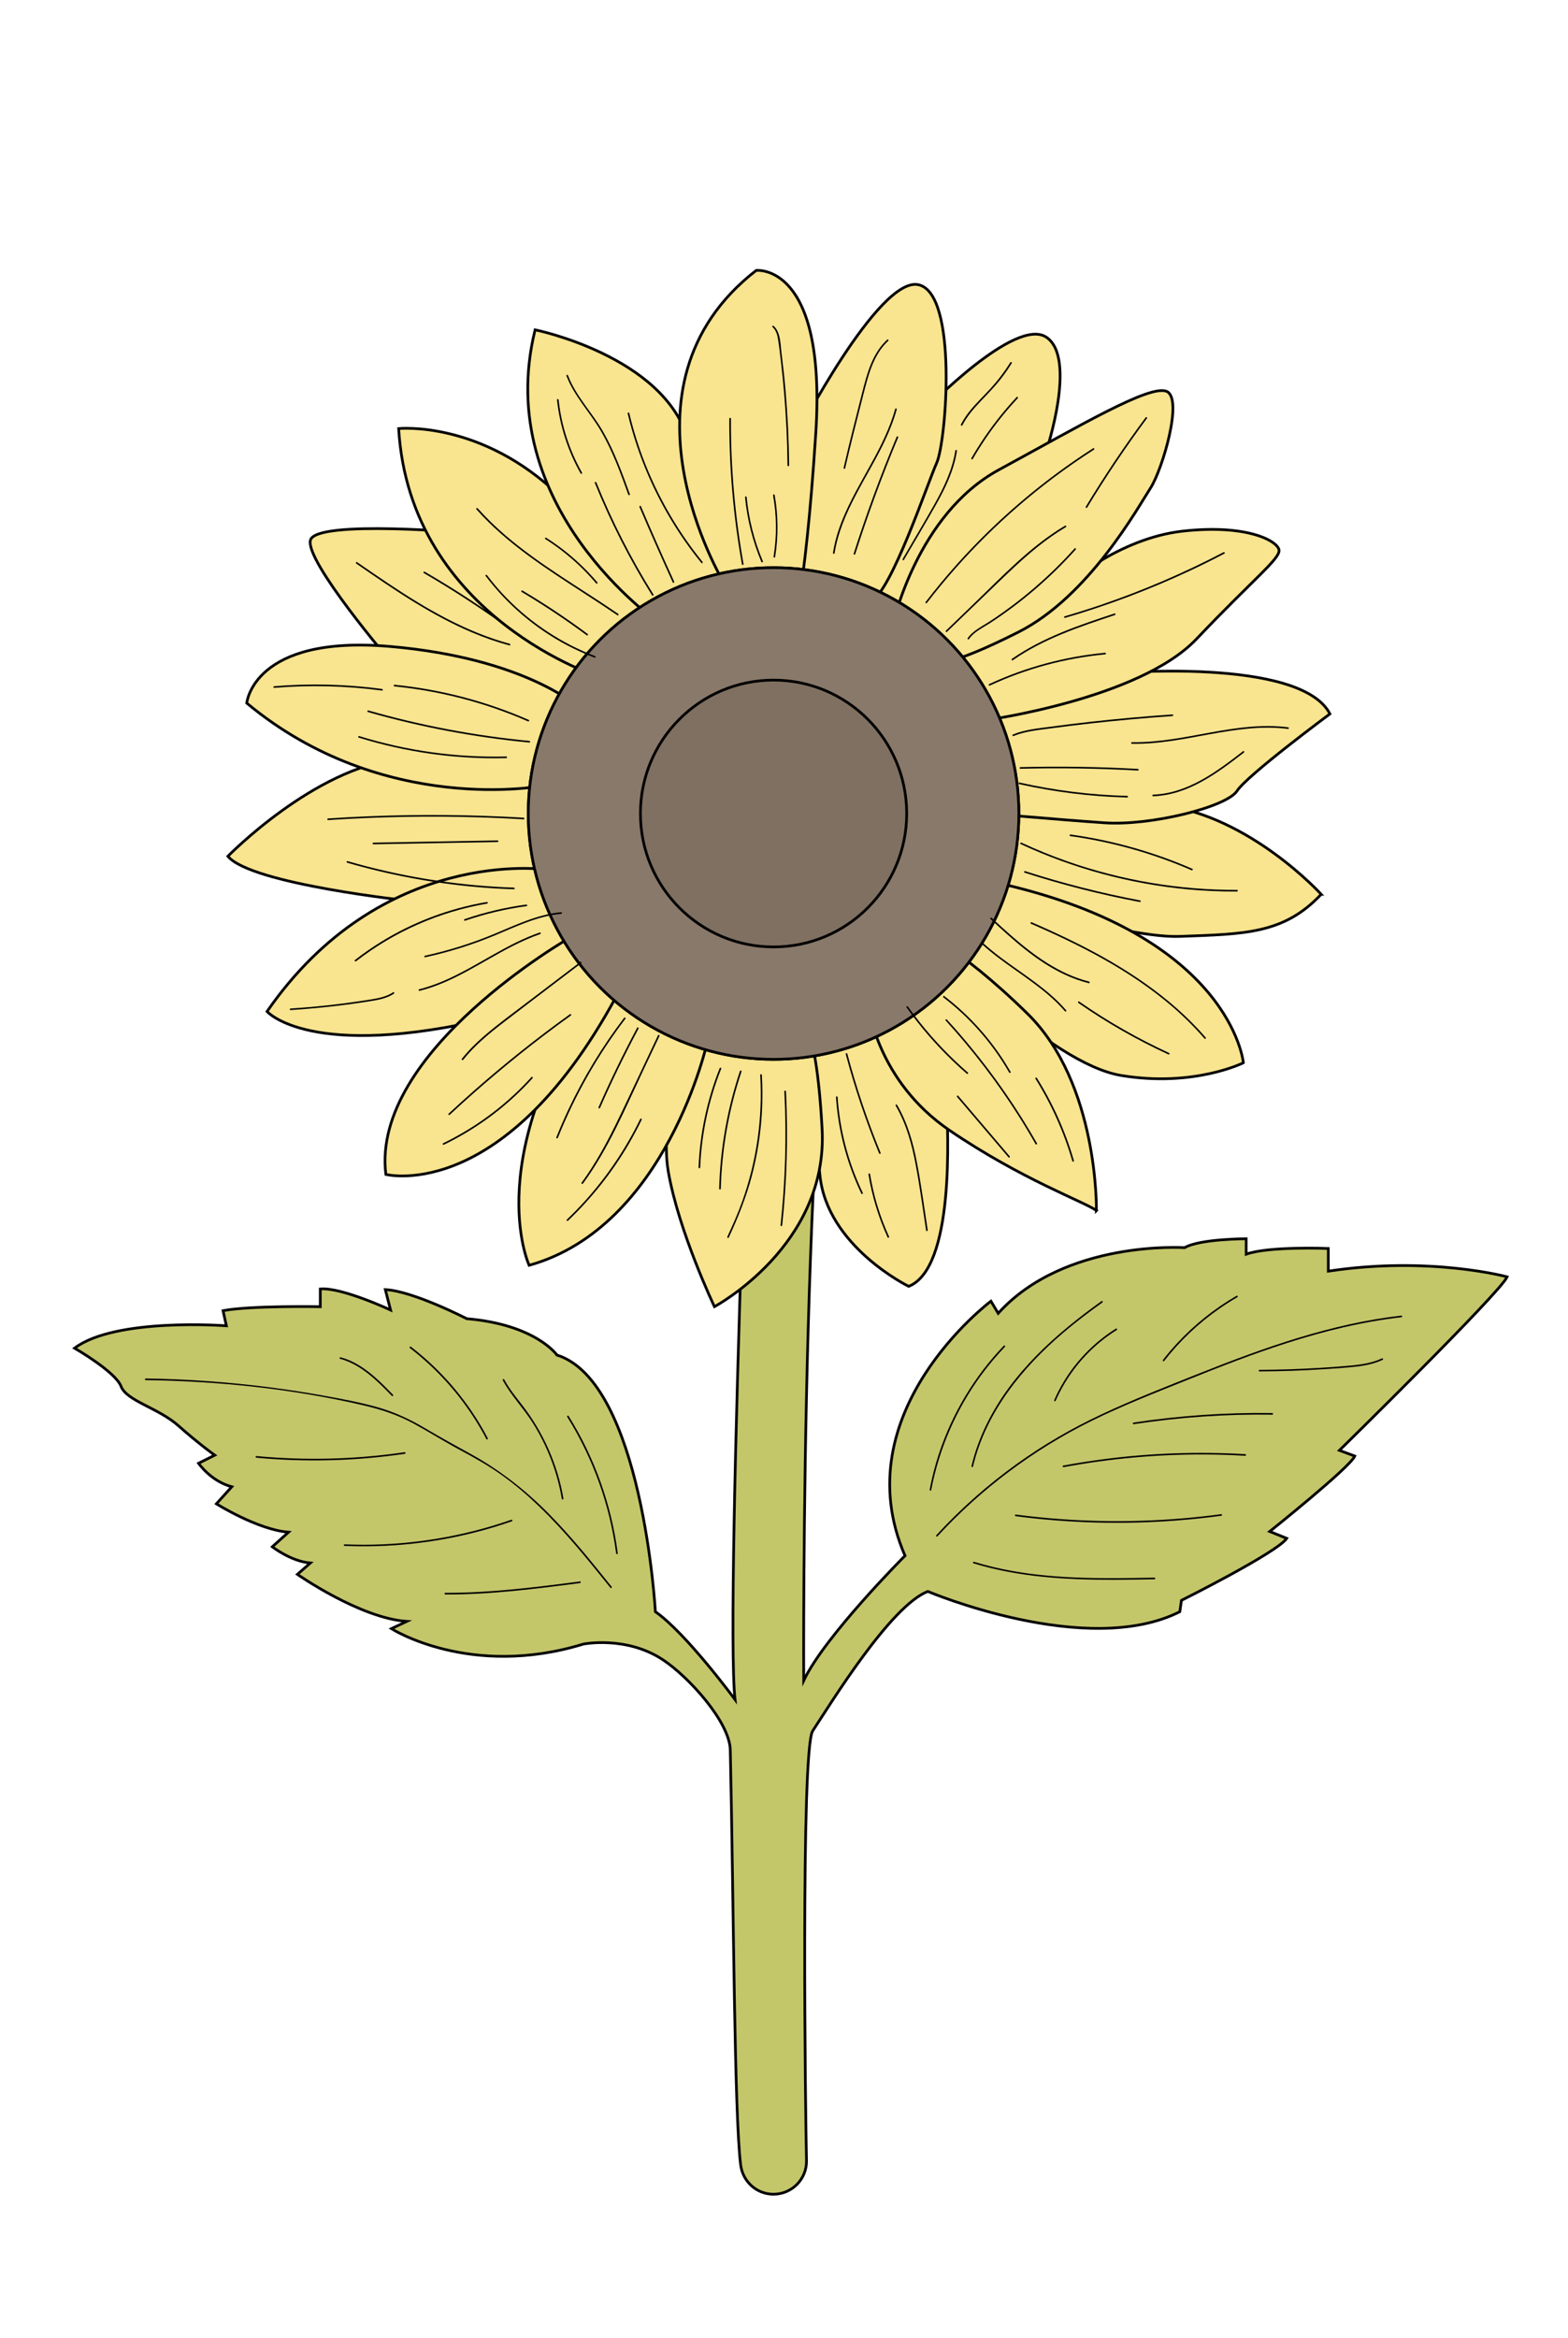 <?xml version="1.0" encoding="UTF-8"?>
<svg id="Layer_1" data-name="Layer 1" xmlns="http://www.w3.org/2000/svg" viewBox="0 0 289.13 430.87">
  <defs>
    <style>
      .cls-1 {
        fill: #c4c66a;
      }

      .cls-1, .cls-2, .cls-3, .cls-4 {
        stroke: #000;
        stroke-miterlimit: 10;
        stroke-width: .5px;
      }

      .cls-2 {
        fill: #f9e48f;
      }

      .cls-3 {
        fill: #7f7061;
      }

      .cls-4 {
        fill: #89796a;
      }
    </style>
  </defs>
  <g>
    <path class="cls-2" d="M72.19,122.12s-15.98-18.69-14.95-22.56,29.64-1.29,29.64-1.29l27.71,20.62-11.11,14.52-31.29-11.3Z"/>
    <path class="cls-2" d="M75.79,166.07s-29.52-3.09-33.77-8.25c0,0,15.98-16.37,31.58-17.92,15.6-1.55,31.06,4.9,31.06,4.9l-4.25,21.27h-24.62Z"/>
    <path class="cls-2" d="M100.67,160.27s-30.29-4.38-51.43,26.16c0,0,7.99,9.15,41.5,1.16l24.88-14.82-14.95-12.5Z"/>
    <path class="cls-1" d="M139.65,150.6s-6.05,145.81-4.11,162.66c0,0-9.07-12.31-14.69-16.2,0,0-2.38-42.34-18.15-47.31,0,0-3.89-5.62-16.63-6.7,0,0-9.93-5.12-15.02-5.36l.97,3.76s-9.09-4.24-12.96-3.88v3.27s-12.72-.24-17.93.73l.61,2.79s-20.47-1.57-27.99,4.12c0,0,7.54,4.34,8.57,7.04s6.85,3.95,10.59,7.27,6.69,5.42,6.69,5.42l-2.99,1.49s2.24,3.29,6.13,4.33l-2.84,3.14s7.62,4.78,13.3,5.23l-2.99,2.69s3.44,2.69,7.02,2.99l-2.39,2.09s11.51,8.07,20.17,8.67l-2.84,1.34s14.49,9.26,35.41,2.84c0,0,7.88-1.57,14.63,2.88,4.77,3.14,12.34,11.48,12.45,16.65.64,29.04.74,67.01,1.91,76.46.38,3.08,2.95,5.41,6.05,5.41h0c3.42,0,6.18-2.81,6.09-6.23-.17-6.74-1.08-75.77,1.15-79.17,3.44-5.23,14.34-23.01,21.22-25.7,0,0,29.29,12.4,46.47,3.74l.3-2.09s17.63-8.81,19.42-11.43l-3.14-1.27s14.79-11.8,15.69-13.9l-2.84-1.05s29.59-28.99,30.93-31.98c0,0-14.25-3.88-32.98-1.05v-4.18s-10.95-.45-15.14,1.05v-2.84s-8.52,0-11.36,1.64c0,0-22.11-1.49-34.37,12.1l-1.34-2.24s-27.34,20.47-15.84,46.92c0,0-14.79,14.79-18.68,23.01,0,0-.65-120.18,8.46-155.74l-11.15-10.71-5.9,7.29Z"/>
    <path class="cls-2" d="M167.56,237.09s-15.08-7.35-16.37-20.49-6.09-29.57-.55-30.99c5.54-1.42,23.37,8.3,23.82,16.04s1.48,32.09-6.9,35.44Z"/>
    <path class="cls-2" d="M243.62,164.83s-13.04-14.36-29.15-16.41c-16.11-2.05-40.01.73-40.01.73v12.89s31.08,10.99,43.09,10.55c12.01-.44,19.19-.44,26.07-7.76Z"/>
    <path class="cls-2" d="M204.95,124.11s34.86-3.08,40.28,7.47c0,0-15.23,11.28-17.14,14.21-1.9,2.93-15.82,6.45-24.46,5.86-8.64-.59-23.29-1.9-23.29-1.9l-2.05-16.99,10.11-5.86,16.55-2.78Z"/>
    <path class="cls-2" d="M181.66,132.75s28.42-3.88,38.96-14.97,15.38-14.76,15.23-16.37-5.71-4.85-17.72-3.52c-12.01,1.33-21.68,10.11-21.68,10.11l-23.58,14.06,4.83,7.62,3.95,3.08Z"/>
    <path class="cls-2" d="M170.82,75.33s16.41-16.99,22.12-13.18c5.71,3.81,0,20.95,0,20.95l-17.72,25.63-10.55,6.3-6.88-7.03,13.04-32.67Z"/>
    <path class="cls-2" d="M146.8,80.46s15.23-29.59,22.56-27.98c7.32,1.61,5.13,28.86,3.37,32.81-1.76,3.95-8.37,23.73-12.1,25.49s-11.63-.73-11.63-.73l-3.37-19.04,1.17-10.55Z"/>
    <path class="cls-2" d="M164.67,115.03s4.39-20.21,19.48-28.42c15.09-8.2,27.68-15.67,30.91-14.5,3.22,1.17-.73,14.5-2.93,17.87s-11.28,19.92-24.32,26.51c-13.04,6.59-14.94,5.57-14.94,5.57l-8.2-7.03Z"/>
    <path class="cls-2" d="M229.27,195.88s-2.2-23.44-45.12-33.1l-13.92-1.9,2.49,12.74s20.66,22.41,34.06,24.61c13.4,2.2,22.48-2.34,22.48-2.34Z"/>
    <path class="cls-2" d="M202.17,223.13s.44-23.44-12.74-36.33c-13.18-12.89-20.21-15.38-20.21-15.38l-9.08,14.06s1.61,13.77,14.94,22.85c13.33,9.08,24.9,13.18,27.1,14.79Z"/>
    <path class="cls-2" d="M127.74,187.08s-6.44,17.79-4.51,28.87,8.51,24.88,8.51,24.88c0,0,21.01-11.21,19.85-32.74-1.16-21.52-4.51-21.01-4.51-21.01h-19.33Z"/>
    <path class="cls-2" d="M130.44,191.97s-7.48,34.16-32.87,41.24c0,0-9.54-20.49,14.18-53.36l18.69,12.12Z"/>
    <path class="cls-2" d="M105.18,172.77s-36.86,21.01-34.03,43.69c0,0,23.07,5.93,44.47-36.6l-10.44-7.09Z"/>
    <path class="cls-2" d="M100.28,144.8s-29.52,5.8-54.78-15.21c0,0,1.16-12.63,26.42-10.44,25.26,2.19,34.93,11.34,34.93,11.34l-6.57,14.31Z"/>
    <path class="cls-2" d="M110.98,124.95s-35.39-10.91-37.47-45.96c0,0,15.29-1.56,29.74,12.48,14.45,14.04,22.07,23.35,22.07,23.35l-14.34,10.13Z"/>
    <path class="cls-2" d="M121.55,114.82s-30.99-21.27-22.88-54.03c0,0,23.61,4.78,28.18,20.17,4.58,15.39,11.13,31.82,11.13,31.82l-16.43,2.03Z"/>
    <path class="cls-2" d="M133.44,107.33s-21.78-35.96,6-57.49c0,0,13.01-1.45,10.99,29.92-2.02,31.37-4.63,38.02-4.63,38.02h-7.82l-4.54-10.45Z"/>
    <ellipse class="cls-2" cx="142.64" cy="149.94" rx="45.23" ry="45.31"/>
    <ellipse class="cls-4" cx="142.64" cy="149.94" rx="45.23" ry="45.31"/>
    <ellipse class="cls-3" cx="142.64" cy="149.94" rx="24.55" ry="24.59"/>
  </g>
  <path d="M172.87,283.15c8.03-8.72,17.65-15.94,28.28-21.2,5.84-2.89,11.94-5.26,17.98-7.69,5.97-2.4,11.97-4.74,18.1-6.7,6.9-2.22,13.97-3.96,21.18-4.78.19-.02.19-.32,0-.3-12.89,1.47-25.19,5.85-37.18,10.62-6.06,2.41-12.16,4.79-18.07,7.56-5.5,2.57-10.75,5.62-15.68,9.16-5.37,3.86-10.35,8.26-14.83,13.13-.13.14.08.35.21.21h0Z"/>
  <path d="M209.08,262.49c8.44-1.29,16.98-1.87,25.52-1.75.19,0,.19-.3,0-.3-8.57-.12-17.13.47-25.6,1.76-.19.03-.11.32.08.29h0Z"/>
  <path d="M187.28,279.45c9.85,1.29,19.83,1.56,29.74.79,2.74-.21,5.48-.51,8.21-.87.19-.03.11-.31-.08-.29-9.79,1.32-19.72,1.63-29.57.91-2.77-.2-5.54-.48-8.29-.84-.19-.02-.19.28,0,.3h0Z"/>
  <path d="M196.14,270.41c8.58-1.59,17.31-2.38,26.04-2.33,2.48.01,4.96.09,7.44.24.19.01.19-.29,0-.3-8.77-.51-17.58-.2-26.29.95-2.43.32-4.85.71-7.27,1.15-.19.04-.11.32.08.29h0Z"/>
  <path d="M179.52,288.14c8.35,2.56,17.14,3.04,25.82,3.03,2.51,0,5.03-.05,7.54-.09.19,0,.19-.3,0-.3-8.71.16-17.5.31-26.11-1.21-2.42-.43-4.82-.99-7.17-1.71-.19-.06-.26.23-.08.29h0Z"/>
  <path d="M232.25,252.77c4-.02,8-.16,11.99-.42,1.92-.12,3.85-.25,5.76-.46,1.71-.19,3.4-.53,4.96-1.26.17-.08.02-.34-.15-.26-1.7.8-3.56,1.1-5.42,1.29-1.86.18-3.73.31-5.6.43-3.84.24-7.69.37-11.54.39-.19,0-.19.3,0,.3h0Z"/>
  <path d="M214.65,250.86c2.88-3.7,6.31-6.96,10.16-9.64,1.09-.76,2.2-1.47,3.35-2.13.17-.1.02-.36-.15-.26-4.06,2.35-7.77,5.31-10.96,8.75-.91.98-1.78,2.01-2.61,3.07-.12.15.09.36.21.21h0Z"/>
  <path d="M194.65,258.18c1.83-4.16,4.63-7.87,8.12-10.77,1-.83,2.05-1.59,3.15-2.27.16-.1.01-.36-.15-.26-3.88,2.43-7.18,5.77-9.56,9.68-.68,1.12-1.29,2.28-1.81,3.48-.08.18.18.33.26.15h0Z"/>
  <path d="M179.42,270.28c2.38-10,9.07-18.23,16.77-24.75,2.27-1.93,4.65-3.73,7.08-5.46.16-.11,0-.37-.15-.26-8.41,6.02-16.45,13.11-21.11,22.52-1.25,2.51-2.22,5.15-2.87,7.88-.04.19.24.27.29.08h0Z"/>
  <path d="M171.71,274.63c1.45-7.64,4.63-14.92,9.23-21.2,1.34-1.82,2.8-3.55,4.36-5.19.13-.14-.08-.35-.21-.21-5.41,5.65-9.51,12.49-11.96,19.92-.71,2.16-1.28,4.36-1.7,6.6-.04.19.25.27.29.08h0Z"/>
  <path d="M26.87,254.37c13.44.19,27.02,1.6,40.12,4.64,3.23.75,6.35,1.77,9.27,3.36s5.57,3.27,8.42,4.8,5.44,2.98,7.96,4.79,4.66,3.66,6.8,5.72c4.79,4.61,8.97,9.8,13.12,14.97.12.15.33-.06.21-.21-3.75-4.68-7.52-9.36-11.75-13.62s-8.99-7.97-14.32-10.89c-2.81-1.54-5.61-3.09-8.37-4.72-2.78-1.64-5.63-2.97-8.75-3.85s-6.54-1.52-9.83-2.11c-3.3-.6-6.62-1.11-9.95-1.54-7.6-.98-15.26-1.53-22.93-1.64-.19,0-.19.3,0,.3h0Z"/>
  <path d="M75.6,248.47c4.56,3.51,8.52,7.8,11.66,12.62.87,1.34,1.68,2.72,2.42,4.14.09.17.35.02.26-.15-2.69-5.13-6.26-9.8-10.5-13.75-1.18-1.1-2.41-2.14-3.69-3.12-.15-.12-.3.14-.15.26h0Z"/>
  <path d="M92.71,254.4c1.52,2.81,3.8,5.12,5.5,7.81s3.12,5.71,4.11,8.8c.55,1.72.98,3.47,1.28,5.25.03.19.32.11.29-.08-1.08-6.3-3.73-12.21-7.64-17.26-1.17-1.51-2.38-2.98-3.28-4.67-.09-.17-.35-.02-.26.15h0Z"/>
  <path d="M104.59,261.14c4.76,7.63,7.86,16.24,9.02,25.16.02.19.33.19.3,0-1.17-8.97-4.27-17.63-9.06-25.31-.1-.16-.36-.01-.26.15h0Z"/>
  <path d="M62.74,250.45c3,.82,5.46,2.82,7.65,4.95.63.61,1.24,1.24,1.86,1.87.13.14.35-.07.21-.21-2.17-2.23-4.43-4.53-7.24-5.96-.77-.39-1.57-.71-2.41-.93-.19-.05-.27.24-.08.29h0Z"/>
  <path d="M47.28,268.67c9.12.86,18.32.61,27.39-.72.19-.03.11-.32-.08-.29-9.04,1.33-18.21,1.56-27.31.71-.19-.02-.19.28,0,.3h0Z"/>
  <path d="M63.55,284.93c8.13.34,16.29-.51,24.18-2.53,2.24-.57,4.46-1.25,6.64-2,.18-.06.1-.35-.08-.29-7.66,2.66-15.7,4.19-23.8,4.53-2.31.1-4.63.09-6.94,0-.19,0-.19.29,0,.3h0Z"/>
  <path d="M82.11,293.88c8.32.03,16.59-1.03,24.83-2.1.19-.02.19-.32,0-.3-8.24,1.07-16.5,2.12-24.83,2.1-.19,0-.19.3,0,.3h0Z"/>
  <path d="M137.1,103.94c-1.58-8.84-2.36-17.8-2.32-26.78,0-.19-.3-.19-.3,0-.04,9,.74,18,2.33,26.86.03.19.32.11.29-.08h0Z"/>
  <path d="M140.66,103.43c-1.58-3.75-2.59-7.74-2.98-11.79-.02-.19-.32-.19-.3,0,.4,4.11,1.42,8.14,3.02,11.94.07.18.33.02.26-.15h0Z"/>
  <path d="M142.45,60.28c.72.65.92,1.59,1.06,2.51.17,1.1.3,2.21.43,3.32.26,2.16.48,4.33.66,6.5.37,4.38.57,8.77.61,13.17,0,.19.3.19.3,0-.04-4.64-.27-9.28-.67-13.9-.2-2.29-.45-4.58-.74-6.86-.2-1.59-.15-3.77-1.44-4.94-.14-.13-.36.08-.21.21h0Z"/>
  <path d="M142.55,91.31c.67,3.72.7,7.54.09,11.27-.03.19.26.27.29.08.61-3.79.58-7.65-.09-11.43-.03-.19-.32-.11-.29.08h0Z"/>
  <path d="M155.84,86.3c1.04-4.48,2.17-8.94,3.31-13.4.92-3.58,1.82-7.47,4.64-10.08.14-.13-.07-.34-.21-.21-2.74,2.54-3.71,6.27-4.6,9.76-1.18,4.61-2.35,9.22-3.42,13.85-.04.19.25.27.29.08h0Z"/>
  <path d="M153.89,101.97c1.21-7.59,6-13.84,9.22-20.63.9-1.9,1.68-3.85,2.24-5.87.05-.19-.24-.27-.29-.08-2.03,7.33-6.88,13.38-9.71,20.37-.8,1.98-1.42,4.02-1.75,6.13-.03.19.26.27.29.08h0Z"/>
  <path d="M157.7,102.12c2.33-7.28,4.97-14.46,7.92-21.51.07-.18-.22-.26-.29-.08-2.95,7.05-5.59,14.23-7.92,21.51-.06.18.23.26.29.08h0Z"/>
  <path d="M166.69,103.17c1.97-3.38,3.98-6.74,5.9-10.14,1.74-3.1,3.32-6.36,3.86-9.91.03-.19-.26-.27-.29-.08-.55,3.59-2.15,6.87-3.91,10-1.89,3.35-3.87,6.66-5.81,9.99-.1.17.16.32.26.15h0Z"/>
  <path d="M179.38,84.58c1.82-3.13,3.9-6.11,6.24-8.87.67-.79,1.35-1.56,2.05-2.31.13-.14-.08-.35-.21-.21-2.48,2.65-4.72,5.52-6.7,8.57-.57.88-1.12,1.77-1.64,2.68-.1.17.16.32.26.15h0Z"/>
  <path d="M177.46,78.39c.84-1.65,2.06-3.05,3.33-4.39s2.66-2.74,3.83-4.26c.7-.9,1.34-1.83,1.94-2.79.1-.16-.16-.32-.26-.15-1.08,1.72-2.31,3.34-3.68,4.84-1.24,1.35-2.58,2.61-3.74,4.04-.65.8-1.23,1.64-1.69,2.56-.09.17.17.32.26.15h0Z"/>
  <path d="M170.92,111.12c6.68-8.67,14.53-16.43,23.27-23.01,2.44-1.84,4.96-3.58,7.53-5.23.16-.1.01-.36-.15-.26-9.25,5.93-17.69,13.1-25.02,21.27-2.05,2.28-4.01,4.65-5.88,7.08-.12.15.14.3.26.15h0Z"/>
  <path d="M200.47,93.54c3.42-5.65,7.1-11.13,11.03-16.44.11-.16-.15-.31-.26-.15-3.93,5.3-7.61,10.79-11.03,16.44-.1.17.16.32.26.15h0Z"/>
  <path d="M174.62,116.45l8.75-8.43c2.59-2.5,5.18-5.01,8-7.26,1.64-1.32,3.36-2.53,5.17-3.61.17-.1.02-.36-.15-.26-6.41,3.8-11.6,9.36-16.93,14.49-1.68,1.62-3.36,3.24-5.04,4.86-.14.13.07.35.21.21h0Z"/>
  <path d="M178.68,117.78c.92-1.34,2.57-2.09,3.91-2.96,1.43-.93,2.82-1.91,4.19-2.93,2.67-2,5.21-4.17,7.61-6.48,1.37-1.32,2.69-2.7,3.97-4.12.13-.14-.08-.36-.21-.21-4.61,5.13-9.87,9.66-15.63,13.44-1.4.92-3.11,1.7-4.09,3.11-.11.16.15.31.26.15h0Z"/>
  <path d="M186.75,121.69c5.69-3.96,12.32-6.17,18.84-8.33.18-.06.1-.35-.08-.29-6.55,2.16-13.2,4.39-18.91,8.36-.16.11,0,.37.15.26h0Z"/>
  <path d="M196.39,113.88c7.88-2.3,15.58-5.2,23.01-8.68,2.15-1,4.27-2.06,6.37-3.16.17-.09.02-.35-.15-.26-7.29,3.81-14.86,7.06-22.64,9.71-2.21.75-4.43,1.45-6.67,2.1-.18.05-.11.34.08.29h0Z"/>
  <path d="M182.54,126.35c6.69-3.11,13.9-5.05,21.24-5.74.19-.02.19-.32,0-.3-7.4.7-14.65,2.65-21.4,5.78-.17.08-.02.34.15.26h0Z"/>
  <path d="M186.88,135.66c2.12-.87,4.45-1.09,6.7-1.39,2.56-.35,5.13-.66,7.7-.95,4.96-.55,9.93-1,14.91-1.34.19-.01.19-.31,0-.3-5.06.34-10.12.8-15.16,1.36-2.43.27-4.86.57-7.29.9s-4.75.53-6.95,1.43c-.18.07-.1.36.08.29h0Z"/>
  <path d="M188.15,141.69c7.22-.18,14.45-.07,21.66.33.19.01.19-.29,0-.3-7.21-.4-14.44-.51-21.66-.33-.19,0-.19.3,0,.3h0Z"/>
  <path d="M187.96,144.53c6.53,1.46,13.2,2.29,19.89,2.46.19,0,.19-.3,0-.3-6.67-.17-13.31-.99-19.81-2.45-.19-.04-.27.25-.08.29h0Z"/>
  <path d="M212.64,146.76c6.47-.23,11.82-4.26,16.73-8.05.15-.12,0-.38-.15-.26-4.87,3.76-10.17,7.78-16.58,8.01-.19,0-.19.31,0,.3h0Z"/>
  <path d="M208.73,137.09c9.69.18,19.06-3.98,28.78-2.74.19.02.19-.28,0-.3-9.72-1.24-19.09,2.92-28.78,2.74-.19,0-.19.3,0,.3h0Z"/>
  <path d="M188.2,155.57c9.68,4.5,20.1,7.33,30.73,8.34,3.05.29,6.11.42,9.17.41.19,0,.19-.3,0-.3-10.63.04-21.24-1.75-31.28-5.26-2.88-1.01-5.7-2.16-8.47-3.45-.17-.08-.33.18-.15.26h0Z"/>
  <path d="M188.94,160.85c6.95,2.24,14.03,4.04,21.21,5.4.19.04.27-.25.08-.29-7.17-1.36-14.26-3.16-21.21-5.4-.18-.06-.26.23-.08.29h0Z"/>
  <path d="M197.34,154.1c7.7,1.07,15.24,3.19,22.37,6.29.18.08.33-.18.15-.26-7.15-3.11-14.71-5.24-22.44-6.32-.19-.03-.27.26-.08.29h0Z"/>
  <path d="M182.63,169.38c4.17,3.85,8.47,7.8,13.67,10.23,1.43.67,2.91,1.21,4.45,1.6.19.05.27-.24.08-.29-5.54-1.4-10.22-4.84-14.45-8.55-1.2-1.05-2.37-2.12-3.53-3.2-.14-.13-.35.08-.21.21h0Z"/>
  <path d="M181.04,174c3.81,3.47,8.34,6,12.24,9.34,1.1.94,2.14,1.95,3.09,3.05.13.15.34-.07.21-.21-3.36-3.88-7.81-6.53-11.88-9.57-1.19-.89-2.35-1.82-3.45-2.82-.14-.13-.36.08-.21.21h0Z"/>
  <path d="M190.09,170.25c9.23,4,18.35,8.64,26.03,15.23,2.14,1.84,4.14,3.82,5.99,5.95.13.15.34-.07.21-.21-6.62-7.64-15.25-13.17-24.24-17.62-2.58-1.27-5.19-2.47-7.83-3.61-.18-.08-.33.18-.15.26h0Z"/>
  <path d="M198.85,184.86c5.24,3.64,10.79,6.81,16.58,9.48.17.08.33-.18.15-.26-5.79-2.67-11.34-5.84-16.58-9.48-.16-.11-.31.15-.15.26h0Z"/>
  <path d="M167.16,185.68c2.5,3.5,5.31,6.77,8.41,9.75.88.85,1.78,1.67,2.7,2.47.15.13.36-.09.21-.21-3.22-2.8-6.19-5.89-8.85-9.23-.76-.96-1.5-1.94-2.22-2.94-.11-.16-.37,0-.26.15h0Z"/>
  <path d="M173.96,183.84c3.83,2.93,7.2,6.46,9.95,10.41.77,1.11,1.5,2.26,2.17,3.43.1.17.36.02.26-.15-2.43-4.21-5.5-8.04-9.09-11.32-1.01-.92-2.06-1.8-3.14-2.63-.15-.12-.3.14-.15.26h0Z"/>
  <path d="M174.39,188.11c4.95,5.42,9.43,11.27,13.37,17.46,1.11,1.74,2.17,3.51,3.19,5.3.1.17.35.02.26-.15-3.63-6.37-7.81-12.42-12.49-18.07-1.34-1.62-2.71-3.2-4.13-4.74-.13-.14-.34.07-.21.21h0Z"/>
  <path d="M190.93,198.82c2.95,4.72,5.24,9.83,6.8,15.18.05.19.34.11.29-.08-1.56-5.37-3.86-10.51-6.83-15.25-.1-.16-.36-.01-.26.15h0Z"/>
  <path d="M176.48,202.18c2.45,2.88,4.9,5.76,7.36,8.64.71.83,1.41,1.66,2.12,2.49.13.15.34-.07.21-.21-2.45-2.88-4.9-5.76-7.36-8.64l-2.12-2.49c-.13-.15-.34.07-.21.21h0Z"/>
  <path d="M155.95,194.3c1.66,6.21,3.71,12.31,6.14,18.26.07.18.36.1.29-.08-2.44-5.95-4.49-12.05-6.14-18.26-.05-.19-.34-.11-.29.08h0Z"/>
  <path d="M165.16,203.8c1.96,3.34,2.98,7.09,3.69,10.87.76,4.02,1.3,8.08,1.92,12.12.03.19.32.11.29-.08-.63-4.11-1.18-8.24-1.96-12.32-.71-3.74-1.75-7.44-3.68-10.74-.1-.17-.36-.02-.26.15h0Z"/>
  <path d="M154.15,202.22c.41,6.16,2,12.21,4.68,17.78.08.17.34.02.26-.15-2.65-5.52-4.23-11.52-4.64-17.63-.01-.19-.31-.19-.3,0h0Z"/>
  <path d="M160.14,216.47c.66,4,1.85,7.9,3.53,11.59.08.18.34.02.26-.15-1.67-3.66-2.85-7.54-3.5-11.52-.03-.19-.32-.11-.29.08h0Z"/>
  <path d="M140.18,198.15c.47,7.89-.66,15.85-3.32,23.29-.79,2.22-1.75,4.36-2.74,6.5-.08.17.18.33.26.15,1.7-3.67,3.2-7.39,4.24-11.3,1.01-3.84,1.64-7.77,1.87-11.74.13-2.3.13-4.61-.01-6.91-.01-.19-.31-.19-.3,0h0Z"/>
  <path d="M144.63,201.16c.42,8.23.19,16.48-.7,24.67-.02.19.28.19.3,0,.88-8.19,1.11-16.44.7-24.67,0-.19-.31-.19-.3,0h0Z"/>
  <path d="M136.44,197.42c-2.34,6.99-3.63,14.3-3.83,21.67,0,.19.29.19.3,0,.2-7.34,1.49-14.62,3.82-21.59.06-.18-.23-.26-.29-.08h0Z"/>
  <path d="M132.7,196.89c-2.32,5.83-3.64,12.02-3.89,18.29,0,.19.29.19.3,0,.25-6.24,1.57-12.41,3.88-18.21.07-.18-.22-.26-.29-.08h0Z"/>
  <path d="M117.48,189.43c-2.55,4.79-4.93,9.67-7.11,14.64-.08.18.18.33.26.15,2.18-4.97,4.56-9.85,7.11-14.64.09-.17-.17-.32-.26-.15h0Z"/>
  <path d="M121.34,190.81c-1.78,3.76-3.55,7.51-5.33,11.27-1.66,3.51-3.31,7.04-5.24,10.42-1.08,1.89-2.25,3.73-3.53,5.49-.11.16.15.31.26.15,4.65-6.33,7.72-13.69,11.06-20.76,1.01-2.14,2.03-4.28,3.04-6.42.08-.17-.18-.33-.26-.15h0Z"/>
  <path d="M118.06,206.23c-2.63,5.41-6,10.44-10.01,14.92-1.13,1.26-2.3,2.46-3.52,3.63-.14.13.07.35.21.21,4.35-4.15,8.12-8.89,11.16-14.07.87-1.48,1.67-2.99,2.42-4.53.08-.17-.17-.33-.26-.15h0Z"/>
  <path d="M115.07,187.61c-4.02,5.28-7.49,10.98-10.31,16.99-.78,1.66-1.5,3.34-2.18,5.03-.07.18.22.26.29.08,3.14-7.84,7.34-15.24,12.46-21.95.12-.15-.14-.3-.26-.15h0Z"/>
  <path d="M82.93,205.47c5.49-5.1,11.23-9.94,17.19-14.49,1.69-1.29,3.41-2.56,5.14-3.8.16-.11,0-.37-.15-.26-6.08,4.37-11.95,9.04-17.57,13.98-1.63,1.43-3.23,2.88-4.82,4.36-.14.13.07.34.21.21h0Z"/>
  <path d="M85.39,195.36c2.15-2.7,4.83-4.89,7.55-6.98,3-2.31,6.02-4.59,9.03-6.89,1.73-1.31,3.46-2.63,5.19-3.94.15-.12,0-.38-.15-.26-3.11,2.36-6.23,4.73-9.34,7.1-2.83,2.16-5.74,4.25-8.43,6.58-1.47,1.27-2.86,2.65-4.07,4.17-.12.15.09.36.21.21h0Z"/>
  <path d="M81.85,210.98c4.79-2.32,9.22-5.35,13.12-8.97,1.12-1.04,2.2-2.14,3.23-3.28.13-.14-.08-.36-.21-.21-3.57,3.94-7.72,7.34-12.3,10.05-1.3.77-2.63,1.49-3.99,2.15-.17.08-.02.34.15.26h0Z"/>
  <path d="M53.58,186.17c3.4-.22,6.79-.55,10.16-.98,1.6-.21,3.2-.44,4.79-.7,1.43-.23,2.87-.53,4.1-1.34.16-.11.01-.37-.15-.26-1.25.83-2.73,1.1-4.19,1.34-1.64.26-3.28.5-4.92.71-3.25.42-6.52.73-9.79.94-.19.01-.19.31,0,.3h0Z"/>
  <path d="M77.39,182.62c6.22-1.56,11.48-5.38,17.12-8.25,1.65-.84,3.35-1.6,5.1-2.21.18-.06.1-.35-.08-.29-6.05,2.08-11.22,5.99-17.02,8.61-1.68.76-3.42,1.4-5.21,1.85-.19.05-.11.34.08.29h0Z"/>
  <path d="M78.43,176.43c4.35-.95,8.61-2.28,12.73-3.99,3.99-1.66,7.96-3.6,12.32-4.01.19-.02.19-.32,0-.3-4.32.41-8.24,2.29-12.19,3.94-4.18,1.75-8.51,3.12-12.94,4.08-.19.04-.11.33.08.29h0Z"/>
  <path d="M65.66,177.17c7.04-5.47,15.4-9.14,24.18-10.63.19-.03.11-.32-.08-.29-6.9,1.17-13.57,3.68-19.52,7.36-1.66,1.03-3.26,2.14-4.8,3.34-.15.12.06.33.21.21h0Z"/>
  <path d="M85.75,169.7c3.69-1.27,7.49-2.17,11.36-2.69.19-.03.11-.31-.08-.29-3.86.52-7.67,1.42-11.36,2.69-.18.06-.1.35.08.29h0Z"/>
  <path d="M64.02,159.01c7.77,2.25,15.75,3.75,23.8,4.47,2.31.21,4.62.35,6.94.42.19,0,.19-.29,0-.3-8.1-.28-16.16-1.33-24.05-3.16-2.22-.51-4.42-1.09-6.61-1.72-.19-.05-.27.24-.08.29h0Z"/>
  <path d="M68.85,155.61c7.63-.14,15.27-.27,22.9-.41.19,0,.19-.3,0-.3-7.63.14-15.27.27-22.9.41-.19,0-.19.3,0,.3h0Z"/>
  <path d="M60.5,151.15c9.35-.62,18.73-.79,28.1-.5,2.65.08,5.3.2,7.95.36.19.01.19-.29,0-.3-9.36-.55-18.74-.64-28.1-.28-2.65.1-5.3.25-7.95.42-.19.01-.19.31,0,.3h0Z"/>
  <path d="M67.85,131.24c9.72,2.78,19.69,4.66,29.76,5.62.19.02.19-.28,0-.3-10.04-.96-19.98-2.84-29.68-5.61-.19-.05-.27.24-.08.29h0Z"/>
  <path d="M72.74,126.51c8.48.85,16.8,3.02,24.61,6.44.18.08.33-.18.15-.26-7.86-3.44-16.22-5.63-24.76-6.48-.19-.02-.19.28,0,.3h0Z"/>
  <path d="M66.15,135.95c8.79,2.73,18,4.01,27.2,3.78.19,0,.19-.3,0-.3-9.18.23-18.35-1.04-27.12-3.76-.18-.06-.26.23-.08.29h0Z"/>
  <path d="M50.56,126.78c6.62-.55,13.29-.38,19.88.5.19.03.19-.27,0-.3-6.59-.88-13.26-1.05-19.88-.5-.19.02-.19.32,0,.3h0Z"/>
  <path d="M65.69,103.87c6.84,4.73,13.76,9.5,21.46,12.74,2.2.93,4.46,1.72,6.77,2.34.19.05.27-.24.08-.29-8.08-2.18-15.37-6.43-22.28-11.04-1.97-1.31-3.93-2.66-5.88-4.01-.16-.11-.31.15-.15.26h0Z"/>
  <path d="M78.16,105.63c5.65,3.28,11.12,6.87,16.39,10.75.16.11.31-.15.15-.26-5.26-3.88-10.73-7.47-16.39-10.75-.17-.1-.32.16-.15.26h0Z"/>
  <path d="M89.55,106.16c4.01,5.29,9.16,9.67,15.03,12.77,1.64.86,3.33,1.62,5.06,2.28.18.07.26-.22.08-.29-6.1-2.32-11.67-5.97-16.24-10.64-1.32-1.34-2.54-2.77-3.68-4.27-.12-.15-.38,0-.26.15h0Z"/>
  <path d="M96.2,109.11c4.13,2.46,8.14,5.13,12,7.99.16.12.3-.15.15-.26-3.86-2.87-7.87-5.54-12-7.99-.17-.1-.32.16-.15.26h0Z"/>
  <path d="M87.86,93.89c5.65,6.34,12.86,10.93,19.93,15.51,2.03,1.31,4.06,2.64,6.05,4,.16.11.31-.15.15-.26-6.98-4.79-14.41-8.98-20.85-14.51-1.79-1.54-3.49-3.19-5.07-4.96-.13-.14-.34.07-.21.21h0Z"/>
  <path d="M100.57,99.36c2.73,1.74,5.26,3.8,7.51,6.13.64.66,1.26,1.34,1.85,2.04.13.15.34-.07.21-.21-2.11-2.48-4.5-4.71-7.12-6.63-.75-.55-1.52-1.08-2.31-1.58-.16-.1-.31.16-.15.26h0Z"/>
  <path d="M115.74,76.22c1.87,7.84,5.12,15.34,9.57,22.07,1.25,1.89,2.59,3.72,4.02,5.47.12.15.33-.06.21-.21-5.06-6.23-9.01-13.34-11.63-20.92-.73-2.13-1.36-4.3-1.88-6.49-.04-.19-.33-.11-.29.08h0Z"/>
  <path d="M117.92,93.46c1.98,4.66,4.03,9.28,6.13,13.88.08.18.34.02.26-.15-2.11-4.6-4.15-9.23-6.13-13.88-.08-.18-.33-.02-.26.15h0Z"/>
  <path d="M109.68,89.01c2.91,7.19,6.44,14.13,10.55,20.71.1.16.36.01.26-.15-4.1-6.56-7.62-13.47-10.52-20.64-.07-.18-.36-.1-.29.08h0Z"/>
  <path d="M104.45,69.27c1.43,3.75,4.3,6.67,6.31,10.1,2.17,3.7,3.64,7.76,5.09,11.79.07.18.36.1.29-.08-1.42-3.93-2.85-7.88-4.93-11.52-2.02-3.53-5.02-6.53-6.48-10.37-.07-.18-.36-.1-.29.08h0Z"/>
  <path d="M102.71,73.7c.51,4.76,1.99,9.39,4.35,13.56.1.17.35.02.26-.15-2.33-4.12-3.81-8.7-4.31-13.41-.02-.19-.32-.19-.3,0h0Z"/>
</svg>